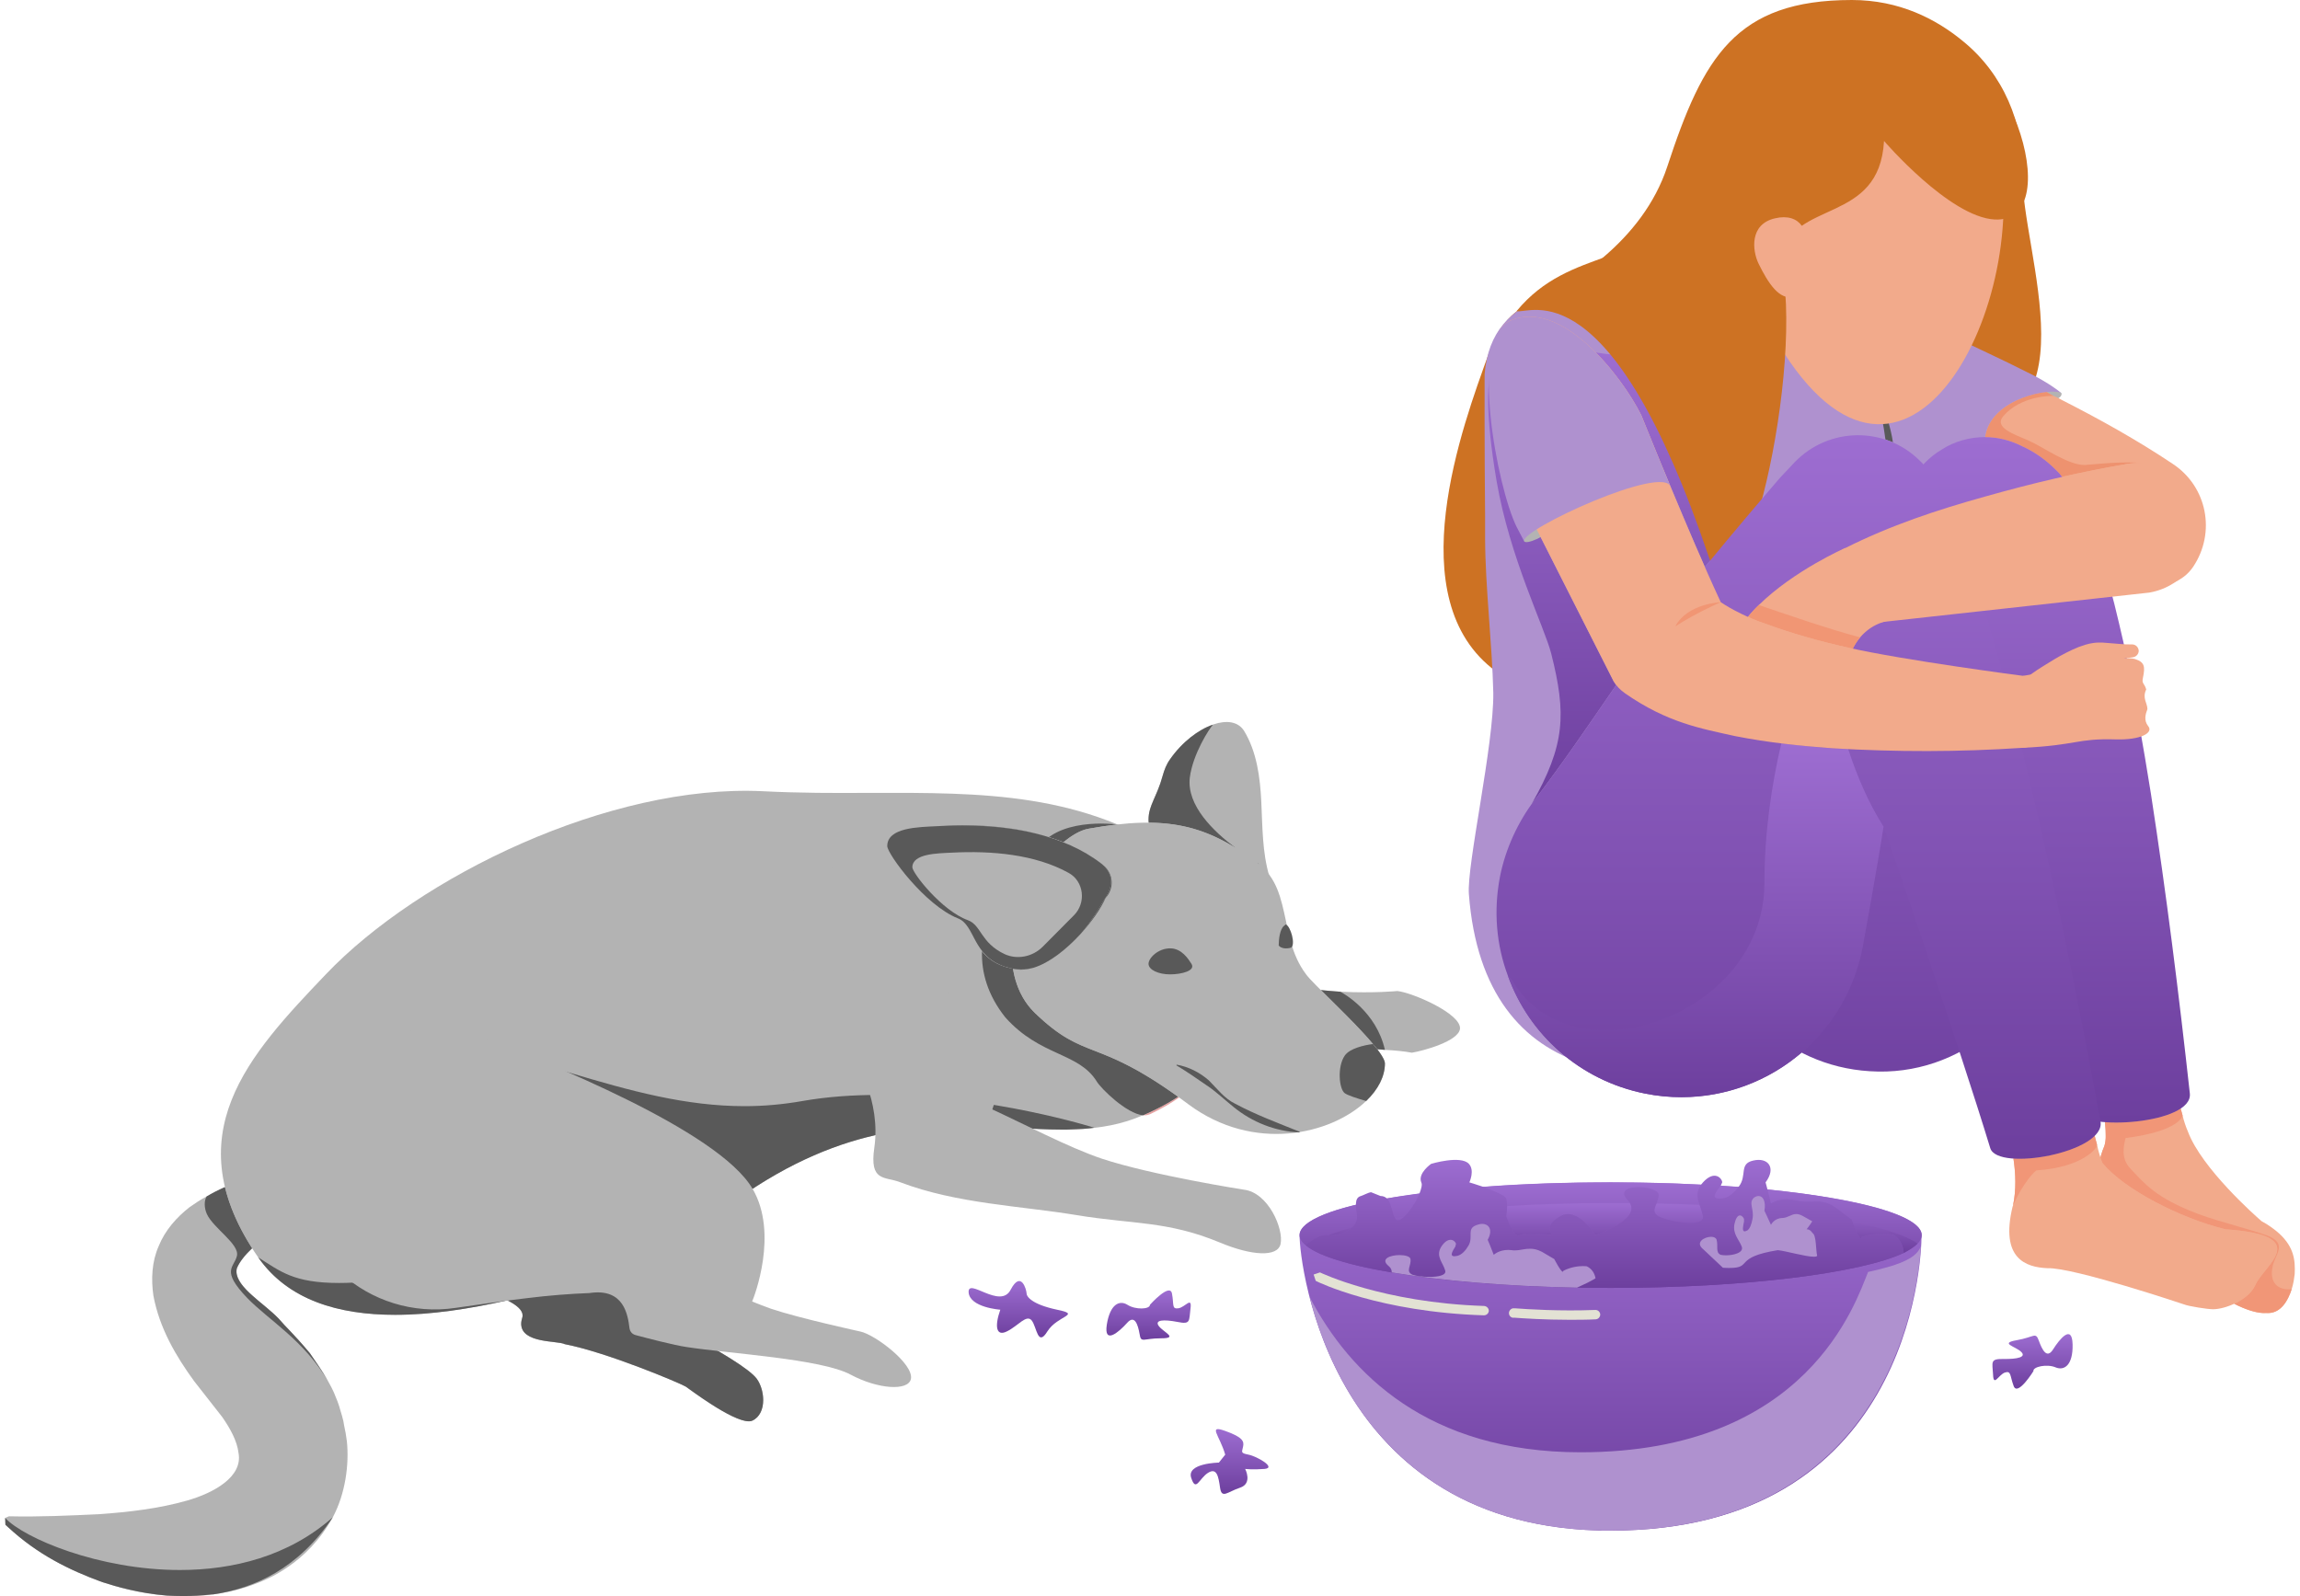 <svg width="85" height="59" viewBox="0 0 85 59" fill="none" xmlns="http://www.w3.org/2000/svg">
<path d="M13.799 43.121C13.799 43.147 13.608 43.277 13.357 43.442C12.837 43.771 12.048 44.23 12.048 44.23C11.563 44.534 11.078 44.82 10.636 45.106C9.76 45.695 8.98 46.345 8.755 46.874C8.616 47.515 9.708 48.122 10.297 48.737C10.601 49.093 10.8 49.24 11.45 50.012C11.658 50.324 11.91 50.662 12.135 51.069L12.248 51.277L12.343 51.476C12.43 51.684 12.525 51.91 12.586 52.152C12.629 52.274 12.655 52.395 12.69 52.525L12.716 52.681C12.759 52.872 12.794 53.062 12.82 53.279C12.906 54.12 12.768 55.203 12.3 56.079C11.823 56.946 11.199 57.535 10.653 57.908C10.116 58.289 9.604 58.488 9.153 58.644C8.703 58.792 8.278 58.879 7.888 58.931H7.836C6.293 59.112 5.019 58.887 3.788 58.48C2.549 58.029 1.379 57.448 0.295 56.443L0.2 56.356L0.191 56.105L0.33 56.044C1.439 56.07 2.557 56.018 3.667 55.966C4.768 55.888 5.877 55.758 6.909 55.464C7.914 55.177 8.98 54.579 8.815 53.704C8.763 53.262 8.512 52.803 8.209 52.369L7.177 51.052C6.501 50.124 5.894 49.093 5.669 47.888C5.582 47.281 5.608 46.631 5.868 46.05C6.102 45.47 6.536 44.984 7.004 44.62C7.212 44.473 7.42 44.334 7.637 44.222C8.434 43.754 9.327 43.476 10.211 43.303C11.208 43.095 12.196 42.974 13.201 42.947C13.34 42.93 13.461 42.93 13.6 42.93C13.713 42.93 13.799 43.026 13.799 43.121Z" fill="#B3B3B3"/>
<path d="M12.135 51.069C11.234 49.535 9.934 48.798 9.136 47.975C8.148 46.943 8.651 46.857 8.755 46.423C8.867 45.99 7.888 45.401 7.645 44.872C7.533 44.62 7.55 44.36 7.637 44.222C7.853 44.092 8.079 43.979 8.313 43.875C8.486 44.586 8.807 45.34 9.318 46.137C9.049 46.389 8.85 46.64 8.755 46.874C8.746 46.909 8.737 46.943 8.737 46.987C8.737 47.593 9.743 48.157 10.298 48.737C10.601 49.093 10.8 49.24 11.45 50.012C11.658 50.324 11.91 50.662 12.135 51.069Z" fill="#595959"/>
<path d="M6.83 59C6.605 59 6.38 58.991 6.163 58.974C6.362 58.983 6.562 58.991 6.761 58.991C7.108 58.991 7.463 58.974 7.836 58.931H7.871C7.515 58.983 7.169 59 6.83 59Z" fill="#EAB8B8"/>
<path d="M6.761 58.991C6.562 58.991 6.362 58.983 6.163 58.974C5.132 58.887 4.274 58.636 3.823 58.489C3.814 58.489 3.814 58.489 3.806 58.489C3.806 58.48 3.806 58.48 3.806 58.48C3.797 58.48 3.788 58.48 3.788 58.48C2.549 58.029 1.379 57.449 0.295 56.443L0.2 56.356L0.191 56.105C0.893 56.859 3.658 58.029 6.648 58.029C8.607 58.029 10.662 57.527 12.3 56.079C11.034 57.969 9.396 58.714 7.871 58.931H7.836C7.463 58.974 7.108 58.991 6.761 58.991Z" fill="#595959"/>
<path d="M27.971 50.965C27.407 50.203 23.438 48.33 22.944 47.906C23.047 47.672 24.252 46.553 24.244 46.423C24.053 44.101 22.788 44.222 22.493 44.031C21.903 43.702 21.487 43.563 21.071 43.425C20.274 43.156 19.572 42.983 18.87 42.835C17.457 42.532 14.077 42.124 13.773 42.168C11.918 42.454 10.644 44.196 10.93 46.051C11.216 47.906 13.011 47.637 14.865 47.351C15.992 47.178 19.546 47.906 19.303 48.694C19 49.691 20.595 49.535 20.872 49.682C22.441 49.986 25.128 51.121 25.344 51.251C25.448 51.321 27.303 52.733 27.806 52.508C28.317 52.274 28.3 51.425 27.971 50.965Z" fill="#B3B3B3"/>
<path d="M27.676 52.534C27.035 52.534 25.44 51.312 25.344 51.251C25.128 51.121 22.441 49.986 20.872 49.682C20.612 49.544 19.26 49.665 19.26 48.928C19.26 48.859 19.277 48.781 19.303 48.694C19.312 48.668 19.312 48.642 19.312 48.616C19.312 48.425 19.095 48.235 18.748 48.062C20.855 47.585 22.848 46.9 24.226 46.458C24.105 46.692 23.039 47.689 22.943 47.906C23.437 48.33 27.407 50.202 27.971 50.965C28.118 51.173 28.205 51.468 28.205 51.754C28.205 52.075 28.083 52.378 27.806 52.508C27.771 52.525 27.728 52.534 27.676 52.534Z" fill="#595959"/>
<path d="M46.909 32.382L42.653 31.16C42.593 31.012 42.541 30.874 42.515 30.761C42.281 29.894 42.697 29.651 42.965 28.681C43.026 28.464 43.104 28.256 43.234 28.074C43.685 27.424 44.291 26.965 44.829 26.783L44.846 26.774C45.332 26.609 45.756 26.67 45.973 27.008C46.45 27.788 46.571 28.741 46.614 29.651C46.658 30.562 46.649 31.506 46.909 32.382Z" fill="#B3B3B3"/>
<path d="M46.528 31.94C46.519 31.94 46.519 31.931 46.511 31.931C46.493 31.923 46.485 31.914 46.476 31.897C46.485 31.905 46.493 31.914 46.511 31.923C46.519 31.931 46.528 31.94 46.528 31.94ZM45.653 31.333C44.647 30.709 43.676 30.414 42.454 30.406C42.446 30.371 42.446 30.328 42.446 30.293C42.446 29.764 42.758 29.452 42.966 28.681C43.026 28.464 43.104 28.256 43.234 28.074C43.685 27.424 44.292 26.965 44.829 26.783C44.699 26.921 44.084 27.858 43.971 28.742C43.85 29.773 44.846 30.726 45.653 31.333Z" fill="#595959"/>
<path d="M53.956 38.025C53.904 38.484 52.604 38.839 52.179 38.909C51.893 38.857 51.555 38.822 51.182 38.805C50.116 38.709 48.721 38.692 47.273 38.727C43.676 38.77 39.75 39.056 39.646 39.013C39.498 38.961 36.161 36.655 35.052 35.78C35.052 35.78 39.992 30.856 40.218 31.229C40.825 32.278 42.09 34.488 42.09 34.514C42.09 34.523 42.35 34.739 42.567 34.835C43.009 35.034 43.607 35.112 44.144 35.364C44.664 35.606 45.193 35.814 45.713 35.97C47.1 36.412 48.461 36.594 49.527 36.655H49.535C50.801 36.716 51.642 36.629 51.642 36.629C52.205 36.69 54.008 37.47 53.956 38.025Z" fill="#B3B3B3"/>
<path d="M42.636 41.041C42.428 41.145 42.211 41.232 41.977 41.327C41.163 41.639 40.305 41.734 39.412 41.752C38.796 41.752 38.155 41.717 37.488 41.682C34.168 41.509 30.181 41.336 24.911 46.242C21.635 47.221 12.603 50.87 9.543 46.475C6.414 41.96 9.205 38.987 12.04 36.014C15.498 32.382 22.545 28.976 28.179 29.244C29.548 29.314 30.866 29.314 32.14 29.305C36.318 29.296 40.062 29.279 43.616 31.741C43.694 31.879 43.763 32.018 43.832 32.157C45.843 35.996 46.493 39.229 42.636 41.041Z" fill="#B3B3B3"/>
<path d="M51.182 38.804C51.096 38.796 51 38.787 50.896 38.779C50.853 38.718 50.801 38.657 50.74 38.588C50.229 37.972 49.379 37.158 48.816 36.594C49.059 36.62 49.301 36.638 49.527 36.655H49.535C49.674 36.733 50.861 37.392 51.182 38.804Z" fill="#595959"/>
<path d="M42.307 41.223C42.281 41.223 42.263 41.223 42.246 41.223C42.376 41.162 42.506 41.102 42.636 41.041C42.965 40.885 43.269 40.711 43.538 40.538C43.555 40.547 43.564 40.555 43.581 40.564C43.269 40.781 42.913 40.989 42.506 41.179C42.445 41.206 42.376 41.223 42.307 41.223Z" fill="#E5A2A2"/>
<path d="M42.246 41.223C41.622 41.162 40.686 40.226 40.539 39.983C39.862 38.883 38.458 39.065 37.15 37.6C36.499 36.776 36.266 35.944 36.291 35.156C36.474 35.39 36.733 35.598 37.132 35.728C37.228 35.754 37.332 35.788 37.436 35.806C37.531 36.378 37.765 36.967 38.242 37.435C40.105 39.229 40.478 38.337 43.538 40.538C43.269 40.712 42.965 40.885 42.636 41.041C42.506 41.102 42.376 41.162 42.246 41.223ZM39.299 31.134C39.299 31.134 39.291 31.134 39.291 31.125C39.282 31.125 39.273 31.125 39.273 31.125C39.273 31.116 39.264 31.116 39.264 31.116C39.264 31.116 39.256 31.116 39.247 31.116C39.247 31.108 39.247 31.108 39.247 31.108C39.238 31.108 39.23 31.108 39.221 31.099H39.212C39.204 31.099 39.204 31.099 39.204 31.099C39.195 31.09 39.195 31.09 39.186 31.09C39.178 31.082 39.169 31.082 39.16 31.082C39.03 31.03 38.892 30.986 38.762 30.943C38.779 30.926 38.805 30.909 38.822 30.9C39.386 30.518 40.166 30.44 40.695 30.44C41.024 30.44 41.267 30.475 41.293 30.475C40.963 30.51 40.608 30.562 40.227 30.631C39.932 30.683 39.611 30.874 39.299 31.134Z" fill="#595959"/>
<path d="M51.182 39.307C51.182 39.784 50.931 40.278 50.489 40.694C49.189 41.934 46.329 42.61 43.919 40.816C40.504 38.259 40.175 39.299 38.242 37.435C36.777 36.014 37.635 33.509 37.635 33.509C37.696 32.867 39.135 30.831 40.227 30.631C43.113 30.111 44.612 30.475 46.511 31.931C47.187 32.451 47.343 33.205 47.516 34.003C47.568 34.272 47.629 34.566 47.715 34.852C47.828 35.251 47.993 35.65 48.27 36.014C48.513 36.36 49.986 37.678 50.74 38.588C51.009 38.9 51.182 39.169 51.182 39.307Z" fill="#B3B3B3"/>
<path d="M24.911 46.241C29.201 42.246 32.651 41.622 35.572 41.622C36.231 41.622 36.872 41.648 37.488 41.682C38.094 41.717 38.693 41.752 39.256 41.752C39.308 41.752 39.36 41.752 39.412 41.752C39.62 41.743 39.828 41.734 40.027 41.726C39.828 41.743 39.62 41.752 39.412 41.752C39.36 41.752 39.308 41.752 39.256 41.752C38.693 41.752 38.094 41.717 37.488 41.682C36.872 41.648 36.231 41.622 35.572 41.622C32.651 41.622 29.201 42.246 24.911 46.241Z" fill="#EAB8B8"/>
<path d="M14.605 48.599C12.508 48.599 10.644 48.053 9.543 46.475C10.358 46.987 10.844 47.42 12.525 47.42C13.201 47.42 14.068 47.351 15.221 47.186C17.388 46.874 17.986 39.576 20.569 39.576C20.707 39.576 20.855 39.593 21.011 39.637C23.316 40.33 25.353 40.885 27.52 40.885C28.213 40.885 28.924 40.824 29.661 40.694C30.597 40.53 31.559 40.469 32.513 40.469C36.603 40.469 40.443 41.682 40.443 41.682C40.305 41.7 40.166 41.717 40.027 41.726C39.828 41.734 39.62 41.743 39.412 41.752C39.36 41.752 39.308 41.752 39.256 41.752C38.692 41.752 38.094 41.717 37.488 41.682C36.872 41.648 36.231 41.622 35.572 41.622C32.651 41.622 29.201 42.246 24.911 46.242C24.703 46.302 24.478 46.38 24.226 46.458C22.848 46.9 20.855 47.585 18.748 48.062C17.37 48.374 15.94 48.599 14.605 48.599Z" fill="#595959"/>
<path d="M45.965 43.971C45.965 43.971 42.584 43.442 40.721 42.826C39.507 42.419 37.791 41.517 36.673 41.006C36.768 40.72 36.855 40.434 36.916 40.139C37.132 39.255 31.134 30.492 29.609 32.035C28.083 33.587 29.947 37.652 30.034 37.695C30.198 37.791 31.143 38.553 31.394 38.865C31.654 39.177 32.556 40.712 32.313 42.41C32.123 43.693 32.694 43.476 33.258 43.693C35.373 44.499 37.739 44.569 39.802 44.915C41.865 45.253 43.148 45.123 45.072 45.921C46.251 46.415 47.213 46.475 47.325 45.981C47.447 45.427 46.875 44.075 45.965 43.971Z" fill="#B3B3B3"/>
<path d="M38.242 36.014C35.91 35.528 36.205 34.263 35.399 33.942C34.177 33.457 32.79 31.558 32.79 31.272C32.79 30.579 33.951 30.57 34.645 30.536C37.089 30.397 39.802 30.752 41.414 32.599L38.242 36.014Z" fill="#B3B3B3"/>
<path d="M37.254 35.762C35.893 35.398 36.066 34.202 35.399 33.942C34.177 33.457 32.79 31.558 32.79 31.272C32.79 30.579 33.951 30.57 34.645 30.536C36.76 30.414 39.074 30.666 40.703 31.922C41.119 32.243 41.189 32.728 40.799 33.266C40.296 34.159 38.935 36.213 37.254 35.762Z" fill="#B3B3B3"/>
<path d="M37.436 35.806C37.332 35.788 37.228 35.754 37.132 35.727C37.176 35.736 37.219 35.754 37.254 35.762C37.314 35.779 37.375 35.797 37.436 35.806Z" fill="#595959"/>
<path d="M37.566 35.832C37.522 35.823 37.479 35.814 37.435 35.806C37.47 35.806 37.496 35.814 37.531 35.814C37.54 35.823 37.557 35.823 37.566 35.832ZM39.923 34.532C40.313 34.081 40.608 33.595 40.799 33.266L40.859 33.188C40.686 33.578 40.348 34.072 39.923 34.532Z" fill="#595959"/>
<path d="M40.799 32.001C40.348 31.637 39.837 31.351 39.299 31.134C39.837 31.351 40.331 31.628 40.773 31.983C40.781 31.992 40.79 31.992 40.799 32.001Z" fill="#595959"/>
<path d="M37.739 35.84C37.687 35.84 37.626 35.84 37.566 35.831C37.557 35.823 37.54 35.823 37.531 35.814C37.6 35.823 37.67 35.831 37.73 35.831C37.886 35.831 38.042 35.806 38.19 35.771C38.042 35.814 37.886 35.84 37.739 35.84ZM40.799 33.266C41.189 32.728 41.119 32.243 40.703 31.922C39.308 30.848 37.401 30.51 35.563 30.51C35.252 30.51 34.948 30.518 34.645 30.536C34.948 30.518 35.252 30.501 35.563 30.501C36.794 30.501 38.051 30.657 39.161 31.082C39.169 31.082 39.178 31.082 39.187 31.09C39.195 31.09 39.195 31.09 39.204 31.099C39.204 31.099 39.204 31.099 39.213 31.099H39.221C39.23 31.108 39.239 31.108 39.247 31.108C39.247 31.108 39.247 31.108 39.247 31.116C39.256 31.116 39.265 31.116 39.265 31.116C39.265 31.116 39.273 31.116 39.273 31.125C39.273 31.125 39.282 31.125 39.291 31.125C39.291 31.134 39.299 31.134 39.299 31.134C39.837 31.35 40.348 31.636 40.799 32.001C41.154 32.304 41.18 32.85 40.859 33.188L40.799 33.266Z" fill="#595959"/>
<path d="M37.73 35.832C37.67 35.832 37.6 35.823 37.531 35.814C37.496 35.814 37.47 35.806 37.436 35.806C37.375 35.797 37.314 35.78 37.254 35.762C37.219 35.754 37.176 35.736 37.132 35.728C35.919 35.32 36.049 34.194 35.399 33.942C34.177 33.457 32.79 31.558 32.79 31.273C32.79 30.579 33.951 30.57 34.645 30.536C34.948 30.518 35.251 30.51 35.563 30.51C37.401 30.51 39.308 30.848 40.703 31.923C41.119 32.243 41.189 32.729 40.799 33.266C40.608 33.595 40.313 34.081 39.923 34.532C39.412 35.086 38.788 35.589 38.19 35.771C38.042 35.806 37.886 35.832 37.73 35.832Z" fill="#595959"/>
<path d="M38.536 34.991C38.164 35.364 37.592 35.485 37.115 35.26C36.231 34.835 36.274 34.203 35.772 34.012C34.809 33.665 33.717 32.27 33.717 32.053C33.726 31.55 34.636 31.541 35.173 31.515C36.647 31.438 38.25 31.576 39.49 32.261C40.062 32.573 40.149 33.37 39.689 33.83L38.536 34.991Z" fill="#B3B3B3"/>
<path d="M51.182 39.307C51.182 39.784 50.931 40.269 50.489 40.694C50.151 40.599 49.813 40.486 49.7 40.408C49.483 40.252 49.414 39.42 49.7 39.013C49.882 38.753 50.402 38.631 50.74 38.588C51.009 38.9 51.182 39.169 51.182 39.307Z" fill="#595959"/>
<path d="M48.028 41.855C47.135 41.821 46.268 41.474 45.583 40.911C45.237 40.633 44.916 40.321 44.552 40.087C44.205 39.845 43.85 39.602 43.477 39.377L43.486 39.351C43.928 39.429 44.335 39.637 44.673 39.931C44.994 40.252 45.254 40.607 45.653 40.798C46.415 41.205 47.213 41.5 48.028 41.83V41.855Z" fill="#595959"/>
<path d="M44.032 35.624C44.196 35.875 43.676 36.014 43.243 36.014C42.801 36.014 42.446 35.84 42.446 35.624C42.446 35.407 42.801 35.052 43.243 35.052C43.676 35.052 43.919 35.45 44.032 35.624Z" fill="#595959"/>
<path d="M47.715 35.026C47.533 35.078 47.351 35.06 47.256 34.948C47.256 34.722 47.299 34.341 47.455 34.219L47.516 34.167C47.698 34.228 47.889 34.913 47.715 35.026Z" fill="#595959"/>
<path d="M31.793 49.214C31.793 49.214 29.522 48.72 28.5 48.374C28.265 48.287 28.023 48.2 27.797 48.105C27.875 47.923 28.777 45.591 27.815 43.944C26.541 41.752 19.997 39.195 18.116 38.441L17.994 38.389C16.894 37.955 15.62 37.886 14.354 38.319C12.421 38.987 11.017 40.807 10.904 42.852C10.705 46.276 13.652 48.824 16.85 48.339C17.76 48.209 18.619 48.079 19.451 47.984C20.283 47.88 21.08 47.819 21.782 47.793C23.074 47.594 23.204 48.625 23.264 49.093C23.282 49.214 23.36 49.31 23.481 49.344C23.897 49.457 24.937 49.726 25.362 49.786C26.922 50.029 30.346 50.22 31.438 50.809C32.443 51.347 33.57 51.425 33.665 50.965C33.769 50.41 32.339 49.327 31.793 49.214Z" fill="#B3B3B3"/>
<path d="M84.804 47.091C84.787 47.23 84.76 47.446 84.691 47.654C84.552 48.096 84.266 48.573 83.755 48.53C83.114 48.582 82.013 47.94 81.484 47.411C80.531 46.467 79.933 45.063 78 44.742C77.41 44.586 77.402 43.823 77.54 43.138C77.593 42.844 77.679 42.575 77.766 42.367C77.904 42.012 77.775 41.197 77.584 40.339C77.298 39.065 76.856 37.678 76.856 37.409C77.064 37.34 79.673 36.404 79.898 36.43C79.924 37.106 80.089 38.623 80.366 39.975C80.453 40.417 80.548 40.85 80.661 41.232C80.713 41.448 80.782 41.648 80.86 41.83C81.371 43.19 83.365 44.95 83.556 45.115L83.573 45.132C83.85 45.279 84.076 45.453 84.24 45.6C84.769 46.094 84.83 46.562 84.804 47.091Z" fill="#F2AA8B"/>
<path d="M83.677 48.53C83.66 48.53 83.651 48.53 83.642 48.53C83.339 48.521 82.949 48.383 82.567 48.192C82.897 48.036 83.218 47.802 83.347 47.498C83.668 46.762 85.523 45.661 82.238 45.436C80.548 45.02 78.476 43.945 77.696 42.983C77.67 42.922 77.644 42.861 77.627 42.792L77.653 42.679C77.688 42.567 77.722 42.463 77.766 42.367C77.8 42.263 77.826 42.116 77.818 41.943C77.818 41.804 77.809 41.648 77.792 41.474C77.922 41.492 78.06 41.492 78.208 41.492C79.057 41.492 80.071 41.319 80.591 40.98C80.617 41.059 80.635 41.145 80.661 41.232C80.661 41.232 80.574 41.804 78.554 42.064C78.485 42.35 78.364 42.827 78.754 43.217C79.23 43.711 79.638 44.266 81.224 44.864C82.013 45.167 83.677 45.566 83.946 45.739C84.474 46.016 84.093 46.38 83.998 46.77C83.859 47.342 84.119 47.654 84.578 47.654C84.613 47.654 84.648 47.654 84.691 47.654C84.552 48.079 84.292 48.53 83.824 48.53H83.816C83.798 48.53 83.781 48.53 83.764 48.53H83.755C83.729 48.53 83.703 48.53 83.677 48.53Z" fill="#F19677"/>
<path d="M76.188 14.535C76.188 14.535 76.214 14.631 76.076 14.717C75.937 14.804 75.114 14.414 75.114 14.414C75.114 14.414 75.98 14.336 76.188 14.535Z" fill="#B3B3B3"/>
<path d="M74.749 6.457C74.81 4.559 74.021 2.722 72.548 1.525C71.542 0.693 70.181 0 68.439 0C64.14 0 62.944 2.115 61.618 6.154C60.699 8.945 58.021 10.548 56.461 11.259C55.707 11.606 55.291 12.325 55.005 13.105C54.077 15.68 51.642 22.163 55.299 24.824C57.172 26.185 60.526 23.316 63.932 20.447C66.836 17.985 69.783 15.532 71.837 15.732C77.627 16.295 74.671 9.222 74.749 6.457Z" fill="#CD7223"/>
<path d="M81.051 20.95C80.297 22.076 78.364 21.791 77.168 21.244C75.417 20.464 74.212 20.421 72.34 19.52C71.516 19.112 70.667 18.679 69.861 18.211C68.812 17.621 67.798 16.98 66.853 16.295C65.519 15.325 65.207 13.444 66.186 12.1C67.131 10.791 68.942 10.471 70.268 11.355C71.837 12.369 73.328 13.331 75.018 14.18L75.2 14.276C75.417 14.38 75.642 14.501 75.885 14.631H75.894C76.006 14.683 76.119 14.735 76.24 14.805C77.584 15.489 78.988 16.269 80.297 17.145C81.571 17.985 81.9 19.684 81.051 20.95Z" fill="#F2AA8B"/>
<path d="M76.206 17.621C76.162 17.569 76.127 17.517 76.093 17.482C75.937 17.326 75.798 17.188 75.616 17.04C75.339 16.815 75.018 16.616 74.68 16.468C74.255 16.26 73.805 16.156 73.362 16.156C73.51 15.064 74.827 14.57 75.625 14.483C75.703 14.535 75.79 14.579 75.885 14.631C75.746 14.631 74.68 14.639 74.039 15.376C73.666 15.809 74.446 16.052 74.975 16.286C75.529 16.529 76.405 17.188 77.055 17.188C77.081 17.188 77.107 17.179 77.133 17.179C77.558 17.144 78.095 17.092 78.606 17.092C78.814 17.092 79.014 17.101 79.204 17.118C79.153 17.118 79.092 17.11 79.031 17.11C78.901 17.11 78.762 17.127 78.624 17.144C77.809 17.283 77.003 17.448 76.206 17.621Z" fill="#EE926F"/>
<path d="M76.188 14.536C75.885 14.31 73.562 14.683 73.363 16.157C73.198 17.292 71.3 17.821 69.861 18.211C68.812 17.621 67.798 16.98 66.853 16.295C65.519 15.325 65.207 13.444 66.186 12.1C67.131 10.791 68.942 10.471 70.268 11.355C71.837 12.369 73.155 12.863 74.845 13.721C75.252 13.912 75.816 14.224 76.188 14.536Z" fill="#AF91CF"/>
<path d="M54.285 33.049C54.199 31.992 55.213 27.519 55.187 25.604C55.144 23.784 54.892 21.703 54.884 19.909V19.094C54.858 16.477 54.866 13.833 54.866 13.833C55.118 10.713 58.203 10.488 61.809 10.331C62.849 10.288 63.941 10.253 65.025 10.149C72.045 9.517 70.867 13.816 72.799 18.886C73.051 19.545 73.207 28.282 73.441 29.929C79.265 34.158 55.395 47.68 54.285 33.049Z" fill="#AF91CF"/>
<path d="M69.956 16.347C69.87 16.312 69.774 16.277 69.679 16.243C69.549 15.211 69.228 14.119 69.228 14.119C69.228 14.119 69.809 15.333 69.956 16.347Z" fill="#595959"/>
<path d="M65.917 13.027C64.825 11.337 63.265 10.011 63.161 8.009C62.806 0.737 72.045 -1.101 73.727 4.94C75.33 10.73 70.65 20.377 65.917 13.027Z" fill="#F2AA8B"/>
<path d="M79.491 29.34C79.196 27.502 78.875 25.647 78.477 23.749C78.26 22.804 78.043 21.86 77.731 20.854C77.584 20.343 77.428 19.823 77.168 19.225C77.038 18.93 76.37 17.786 76.093 17.482C75.937 17.326 75.798 17.188 75.616 17.04C75.339 16.815 75.018 16.616 74.68 16.468C74.255 16.26 73.805 16.156 73.363 16.156C72.791 16.156 72.227 16.312 71.759 16.616C71.308 16.884 70.918 17.274 70.658 17.76L63.915 30.276C63.49 31.056 63.23 31.948 63.17 32.893C63.144 33.24 63.161 33.578 63.187 33.916C63.482 36.95 65.943 39.403 69.098 39.593C70.78 39.706 72.34 39.134 73.527 38.137C74.394 37.392 75.061 36.447 75.434 35.346C75.911 37.253 76.37 39.177 76.804 41.102C76.951 41.795 81.051 41.561 80.929 40.417C80.522 36.724 80.063 33.049 79.491 29.34Z" fill="url(#paint0_linear_2002_11681)"/>
<path d="M56.608 29.712C57.848 27.528 57.891 26.393 57.328 24.157C57.068 23.151 55.802 20.637 55.308 17.777C54.866 15.177 55.022 14.189 55.022 14.189C55.048 13.851 55.1 13.573 55.169 13.348C55.126 15.194 56.08 18.141 56.6 19.199L56.877 19.736L59.633 25.179C59.659 25.223 59.694 25.275 59.729 25.318C58.688 26.835 57.692 28.291 56.704 29.582C56.678 29.617 56.643 29.66 56.608 29.712ZM63.005 20.958C62.554 19.944 62.121 18.904 61.748 18.011C61.124 16.52 60.682 15.402 60.656 15.35C60.335 14.709 59.72 13.781 58.966 13.027C59.451 13.105 59.98 13.157 60.561 13.157C60.673 13.157 60.795 13.157 60.916 13.149L63.837 19.953C63.568 20.273 63.282 20.62 63.005 20.958Z" fill="url(#paint1_linear_2002_11681)"/>
<path d="M83.348 47.498C83.096 48.053 82.238 48.391 81.787 48.391C81.597 48.391 80.895 48.287 80.704 48.209C80.704 48.209 76.63 46.84 75.668 46.874C74.862 46.84 73.917 46.519 74.377 44.603L74.394 44.56C74.637 43.398 74.316 42.038 73.891 40.807C73.363 39.342 72.66 38.103 72.582 37.782C72.886 37.73 75.495 37.184 76.674 37.27C76.847 37.713 77.012 39.767 77.298 41.379C77.358 41.717 77.41 42.02 77.497 42.298C77.549 42.566 77.627 42.8 77.696 42.982C78.477 43.944 80.548 45.019 82.238 45.435C85.523 45.661 83.668 46.761 83.348 47.498Z" fill="#F2AA8B"/>
<path d="M69.627 5.209C69.627 5.209 72.045 8.026 73.718 8.113C76.526 8.251 74.047 0.927 71.022 1.395C68.587 1.768 66.385 -2.193 61.939 7.471C60.873 9.924 58.047 9.066 56.045 11.502C56.556 11.614 59.521 9.838 63.152 20.585C64.322 24.052 66.784 13.391 65.779 9.508C66.273 7.35 69.454 8.312 69.627 5.209Z" fill="#CD7223"/>
<path d="M74.394 44.56C74.455 44.274 74.481 43.988 74.481 43.685C74.481 43.398 74.455 43.112 74.411 42.827C74.481 42.827 74.559 42.827 74.637 42.827C75.599 42.827 76.908 42.488 77.41 41.977C77.436 42.09 77.471 42.194 77.497 42.298L77.471 42.402C77.471 42.402 77.038 43.139 75.252 43.26C74.81 43.65 74.472 44.378 74.394 44.56Z" fill="#F19677"/>
<path d="M64.99 9.743C65.354 10.488 65.761 11.095 66.281 10.973C66.801 10.852 66.333 10.089 66.628 9.352C66.94 8.59 66.541 7.844 65.597 8.07C64.652 8.286 64.756 9.257 64.99 9.743Z" fill="#F2AA8B"/>
<path d="M73.553 42.437C72.427 38.736 69.722 30.831 69.61 30.553C69.402 31.923 68.829 35.052 68.829 35.052C68.093 38.762 64.496 41.154 60.786 40.417C58.377 39.932 56.513 38.233 55.733 36.083C55.3 34.939 55.187 33.665 55.438 32.382C55.646 31.351 56.106 30.371 56.704 29.583C58.021 27.866 59.339 25.856 60.777 23.81C62.225 21.773 65.778 17.665 65.778 17.665L66.333 17.075C67.59 15.784 69.636 15.758 70.918 16.997C71.196 17.257 71.421 17.578 71.586 17.899C72.704 20.196 73.189 22.051 73.779 24.035C74.316 25.986 74.793 27.919 75.243 29.86C76.145 33.717 76.916 37.574 77.627 41.449C77.835 42.593 73.822 43.321 73.553 42.437Z" fill="url(#paint2_linear_2002_11681)"/>
<path d="M68.968 23.056C68.153 23.116 67.443 22.501 67.391 21.686C67.339 21.071 67.677 20.516 68.197 20.256C69.87 19.415 71.603 18.843 73.345 18.358C75.088 17.864 76.821 17.456 78.624 17.145C79.941 16.928 81.181 17.812 81.406 19.121C81.632 20.438 80.739 21.678 79.43 21.903L68.968 23.056Z" fill="#F2AA8B"/>
<path d="M62.138 40.555C61.696 40.555 61.245 40.512 60.786 40.417C58.377 39.931 56.513 38.233 55.733 36.083C55.733 36.083 55.82 36.109 55.88 36.222C56.617 37.504 57.926 38.077 59.339 38.077C62.078 38.077 65.207 35.91 65.207 32.642C65.207 30.778 65.475 28.993 65.831 27.476C66.472 27.554 67.096 27.615 67.729 27.658C67.919 27.667 68.11 27.675 68.301 27.684C68.622 28.663 69.046 29.669 69.61 30.553C69.402 31.922 68.83 35.051 68.83 35.051C68.517 36.612 67.703 37.947 66.576 38.909C65.363 39.949 63.802 40.555 62.138 40.555Z" fill="url(#paint3_linear_2002_11681)"/>
<path d="M69.61 22.987C69.237 23.099 68.96 23.307 68.743 23.559C68.214 24.183 68.136 25.102 68.136 25.717C67.911 25.882 67.746 25.986 67.711 25.986C67.651 25.968 65.735 24.928 64.409 24.183C64.166 23.827 64.123 23.446 64.4 23.056C64.582 22.805 64.773 22.579 64.999 22.363C66.307 21.08 68.188 20.256 68.188 20.256C68.188 20.256 71.49 22.389 69.61 22.987Z" fill="#F2AA8B"/>
<path d="M68.474 23.974C68.405 23.966 68.335 23.948 68.275 23.931C67.217 23.697 66.186 23.402 65.25 23.056C65.024 22.986 64.808 22.9 64.6 22.804C64.721 22.648 64.851 22.501 64.998 22.362C65.891 22.666 67.59 23.255 68.743 23.558C68.639 23.688 68.543 23.827 68.474 23.974Z" fill="#F19674"/>
<path d="M56.331 20.014C56.331 20.014 56.444 20.178 57.31 19.641C57.475 18.817 56.106 19.58 56.331 20.014Z" fill="#B3B3B3"/>
<path d="M75.98 26.427C75.911 27.086 75.382 27.598 74.741 27.641C72.383 27.797 70.095 27.797 67.729 27.658C66.541 27.572 65.362 27.45 64.123 27.207C62.884 26.93 61.627 26.722 60.049 25.621C59.867 25.491 59.729 25.344 59.633 25.179L56.877 19.736L56.6 19.199C55.871 17.716 54.294 12.568 55.785 11.866C57.683 10.99 59.928 13.885 60.656 15.35C60.682 15.402 61.124 16.52 61.748 18.011C62.285 19.294 62.953 20.88 63.594 22.258C63.993 22.527 64.626 22.848 65.25 23.056C66.186 23.402 67.217 23.697 68.275 23.931C70.364 24.408 74.767 24.98 74.767 24.98C75.504 25.049 76.05 25.691 75.98 26.427Z" fill="#F2AA8B"/>
<path d="M61.748 18.011C61.531 17.11 56.097 19.623 56.331 20.013L56.045 19.467C55.325 17.994 54.294 12.568 55.785 11.866C57.683 10.99 59.928 13.885 60.656 15.35C60.682 15.402 61.124 16.52 61.748 18.011Z" fill="#AF91CF"/>
<path d="M61.913 23.151C62.363 22.302 63.594 22.258 63.594 22.258C63.594 22.258 62.753 22.614 61.913 23.151Z" fill="#F19674"/>
<path d="M74.767 24.98C74.767 24.98 76.032 24.772 76.353 24.659C76.682 24.546 78.477 24.234 78.893 24.356C79.257 24.468 79.283 24.633 79.196 25.049C79.144 25.283 79.248 25.24 79.317 25.483C79.161 25.803 79.361 25.985 79.361 26.21C79.291 26.393 79.222 26.627 79.387 26.835C79.603 27.086 79.109 27.355 78.199 27.329C76.743 27.285 76.778 27.545 74.741 27.641C72.704 27.736 74.767 24.98 74.767 24.98Z" fill="#F2AA8B"/>
<path d="M75.087 24.902C75.373 24.694 75.651 24.538 75.928 24.364C76.205 24.2 76.5 24.044 76.821 23.914C76.994 23.853 77.159 23.792 77.358 23.766C77.454 23.749 77.575 23.749 77.679 23.749L77.904 23.766C78.199 23.784 78.494 23.827 78.788 23.818H78.797C78.927 23.818 79.031 23.922 79.04 24.052C79.04 24.174 78.944 24.278 78.823 24.295C78.528 24.321 78.234 24.399 77.939 24.46L77.714 24.512L77.601 24.572C77.514 24.624 77.419 24.703 77.323 24.78C76.951 25.127 76.578 25.595 76.318 26.055C76.084 26.479 75.555 26.627 75.139 26.384C74.723 26.15 74.576 25.621 74.81 25.205C74.871 25.093 74.957 24.997 75.053 24.928L75.087 24.902Z" fill="#F2AA8B"/>
<path d="M71.014 45.652C71.014 46.727 70.502 56.573 59.52 56.573C49.137 56.573 48.027 46.727 48.027 45.652C48.027 44.568 53.176 43.702 59.52 43.702C65.865 43.702 71.014 44.568 71.014 45.652Z" fill="url(#paint4_linear_2002_11681)"/>
<path d="M71.022 45.652C71.022 45.877 70.78 46.094 70.355 46.311C68.76 47.056 64.513 47.602 59.52 47.602C53.939 47.602 49.293 46.917 48.253 46.025C48.097 45.903 48.027 45.773 48.027 45.652C48.027 45.218 48.903 44.785 50.402 44.464C50.463 44.456 50.55 44.421 50.645 44.412L50.758 44.395C51.26 44.282 51.832 44.204 52.456 44.118C53.167 44.022 53.965 43.936 54.814 43.866C56.253 43.754 57.839 43.702 59.52 43.702C60.682 43.702 61.809 43.728 62.866 43.788C63.117 43.797 63.36 43.814 63.594 43.823C63.82 43.84 64.036 43.858 64.253 43.866C64.626 43.91 64.972 43.936 65.319 43.962C68.734 44.317 71.022 44.941 71.022 45.652Z" fill="url(#paint5_linear_2002_11681)"/>
<path d="M70.355 46.311C70.338 46.06 70.242 45.817 70 45.652C70 45.652 69.818 45.6 69.532 45.6C69.332 45.6 69.072 45.626 68.803 45.722C68.795 45.756 68.786 45.774 68.769 45.774C68.691 45.774 68.526 45.34 68.457 45.158C69.601 45.392 70.442 45.661 70.866 45.964C70.762 46.068 70.624 46.164 70.45 46.259C70.416 46.276 70.381 46.294 70.355 46.311ZM56.114 45.67C55.915 45.67 55.663 44.959 55.663 44.959C55.663 44.959 55.69 44.768 55.698 44.578C56.938 44.499 58.281 44.465 59.694 44.465C59.876 44.465 60.058 44.465 60.24 44.465C60.621 45.098 58.957 45.652 58.957 45.652C58.957 45.652 58.48 44.872 57.943 44.872C57.848 44.872 57.752 44.898 57.657 44.959C57.016 45.314 57.38 45.652 57.38 45.652C57.38 45.652 56.929 45.592 56.574 45.592C56.392 45.592 56.236 45.609 56.166 45.652C56.149 45.661 56.132 45.67 56.114 45.67ZM49.172 45.661C49.145 45.661 49.12 45.661 49.093 45.661C49.336 45.557 49.622 45.462 49.952 45.375C49.77 45.548 49.475 45.661 49.172 45.661ZM62.468 45.202C62.06 45.202 61.505 45.072 61.297 44.959C61.063 44.82 61.141 44.664 61.219 44.482C61.757 44.491 62.294 44.508 62.814 44.534C62.858 44.673 62.91 44.803 62.936 44.959C62.97 45.132 62.754 45.202 62.468 45.202ZM51.659 45.106C51.633 45.106 51.616 45.098 51.598 45.08C51.581 45.072 51.572 45.054 51.564 45.037C51.668 45.02 51.772 45.002 51.876 44.985C51.798 45.063 51.72 45.106 51.659 45.106Z" fill="url(#paint6_linear_2002_11681)"/>
<path d="M70.355 46.311C68.76 47.056 64.513 47.602 59.521 47.602C53.939 47.602 49.293 46.917 48.253 46.025C48.548 45.791 48.825 45.626 49.033 45.652C49.605 45.721 50.203 45.349 50.151 44.941C50.117 44.621 50.03 44.274 50.298 44.205C50.368 44.187 50.567 44.075 50.671 44.066L51.018 44.205C51.469 44.205 51.399 44.889 51.599 45.08C51.763 45.245 52.266 44.595 52.457 44.118C52.526 43.936 52.569 43.788 52.526 43.702C52.387 43.364 52.89 43.017 52.89 43.017C52.89 43.017 53.982 42.688 54.285 43.017C54.511 43.26 54.303 43.702 54.303 43.702C54.303 43.702 54.537 43.771 54.814 43.867C55.187 44.005 55.62 44.178 55.664 44.3C55.733 44.508 55.664 44.959 55.664 44.959C55.664 44.959 55.958 45.791 56.166 45.652C56.374 45.513 57.38 45.652 57.38 45.652C57.38 45.652 57.016 45.314 57.657 44.959C58.299 44.577 58.957 45.652 58.957 45.652C58.957 45.652 60.795 45.037 60.162 44.369C59.521 43.702 61.298 43.797 61.298 44.161C61.298 44.508 60.942 44.742 61.298 44.959C61.653 45.149 63.005 45.392 62.936 44.959C62.866 44.534 62.563 44.205 62.866 43.788L62.936 43.702C63.369 43.225 63.647 43.563 63.647 43.702L63.594 43.823C63.456 44.023 63.135 44.352 63.647 44.3C63.872 44.274 64.08 44.092 64.253 43.867C64.583 43.45 64.253 43.017 64.791 42.896C65.337 42.766 65.657 43.156 65.25 43.702L65.319 43.962L65.449 44.482C65.449 44.482 65.796 44.23 66.368 44.369C66.585 44.421 66.767 44.413 66.94 44.413C67.226 44.395 67.504 44.387 67.859 44.647C68.431 45.08 68.431 45.08 68.431 45.08C68.431 45.08 68.752 45.99 68.804 45.721C69.445 45.496 70 45.652 70 45.652C70.243 45.817 70.338 46.059 70.355 46.311Z" fill="url(#paint7_linear_2002_11681)"/>
<path d="M58.281 47.593C55.62 47.541 53.236 47.333 51.434 47.03C51.434 46.952 51.416 46.874 51.321 46.796C50.992 46.527 51.382 46.389 51.728 46.389C51.928 46.389 52.118 46.441 52.127 46.536C52.162 46.787 51.928 46.995 52.205 47.117C52.327 47.16 52.587 47.195 52.829 47.195C53.158 47.195 53.462 47.134 53.41 46.961C53.323 46.657 53.063 46.449 53.245 46.111L53.289 46.042C53.41 45.877 53.514 45.825 53.609 45.825C53.722 45.825 53.8 45.921 53.809 45.973L53.783 46.077C53.705 46.207 53.549 46.432 53.748 46.432C53.774 46.432 53.817 46.423 53.869 46.415C54.025 46.371 54.164 46.224 54.268 46.042C54.467 45.704 54.181 45.418 54.571 45.279C54.641 45.253 54.71 45.236 54.771 45.236C55.039 45.236 55.178 45.47 54.979 45.825L55.057 46.007L55.204 46.38C55.204 46.38 55.386 46.198 55.742 46.198C55.776 46.198 55.819 46.207 55.863 46.207C55.906 46.215 55.941 46.215 55.984 46.215C56.088 46.215 56.184 46.198 56.279 46.181C56.365 46.163 56.461 46.155 56.556 46.155C56.678 46.155 56.816 46.181 56.981 46.267C57.44 46.536 57.44 46.536 57.44 46.536C57.44 46.536 57.683 47.004 57.752 47.004C57.761 47.004 57.77 46.995 57.778 46.969C58.064 46.822 58.35 46.796 58.506 46.796C58.593 46.796 58.645 46.805 58.645 46.805C58.836 46.9 58.931 47.065 58.966 47.247C58.784 47.359 58.55 47.472 58.281 47.593Z" fill="#AF91CF"/>
<path d="M63.915 46.865C63.846 46.865 63.759 46.865 63.672 46.857L62.944 46.172C62.632 45.921 62.988 45.713 63.239 45.713C63.334 45.713 63.412 45.747 63.438 45.817C63.508 46.059 63.386 46.294 63.594 46.38C63.638 46.389 63.707 46.398 63.785 46.398C64.062 46.398 64.461 46.302 64.366 46.068C64.253 45.791 64.036 45.609 64.097 45.253L64.115 45.184C64.166 44.985 64.236 44.924 64.305 44.924C64.374 44.924 64.435 45.002 64.453 45.054V45.149C64.427 45.288 64.366 45.513 64.478 45.513C64.496 45.513 64.531 45.496 64.574 45.479C64.669 45.418 64.73 45.245 64.764 45.063C64.843 44.699 64.6 44.456 64.825 44.265C64.886 44.222 64.938 44.205 64.99 44.205C65.155 44.205 65.267 44.404 65.207 44.751L65.293 44.933L65.449 45.271C65.449 45.271 65.562 45.028 65.865 45.019C66.082 45.011 66.195 44.872 66.385 44.872C66.446 44.872 66.524 44.889 66.619 44.941C66.975 45.141 66.975 45.141 66.975 45.141C66.975 45.141 66.871 45.305 66.767 45.435H66.775C66.905 45.435 66.983 45.574 66.983 45.574C67.131 45.643 67.105 46.242 67.157 46.415C67.139 46.441 67.096 46.45 67.035 46.45C66.723 46.45 65.987 46.233 65.701 46.207C64.045 46.475 64.79 46.865 63.915 46.865Z" fill="#AF91CF"/>
<path d="M59.304 56.573C59.295 56.573 59.295 56.573 59.295 56.573H59.304ZM59.001 56.564C58.974 56.564 58.957 56.564 58.931 56.564C58.957 56.564 58.983 56.564 59.001 56.564Z" fill="#AF91CF"/>
<path d="M59.521 56.573C59.512 56.573 59.495 56.573 59.486 56.573C59.477 56.573 59.477 56.573 59.469 56.573C59.46 56.573 59.451 56.573 59.434 56.573C59.417 56.573 59.408 56.573 59.391 56.573H59.382C59.373 56.573 59.356 56.573 59.347 56.573C59.347 56.573 59.347 56.573 59.339 56.573C59.33 56.573 59.313 56.573 59.304 56.573H59.295C59.278 56.573 59.269 56.573 59.261 56.573H59.252C59.243 56.573 59.226 56.573 59.217 56.573C59.209 56.573 59.209 56.573 59.2 56.573C59.191 56.573 59.183 56.573 59.174 56.565H59.165C59.148 56.565 59.139 56.565 59.131 56.565C59.122 56.565 59.113 56.565 59.113 56.565C59.105 56.565 59.096 56.565 59.087 56.565C59.087 56.565 59.079 56.565 59.07 56.565C59.061 56.565 59.053 56.565 59.044 56.565C59.035 56.565 59.027 56.565 59.018 56.565C59.018 56.565 59.009 56.565 59.001 56.565C58.983 56.565 58.957 56.565 58.931 56.565C58.923 56.565 58.923 56.565 58.923 56.565C55.039 56.417 52.526 54.849 50.905 52.933C50.896 52.933 50.896 52.933 50.896 52.924H50.888C49.501 51.286 48.773 49.397 48.4 47.94C49.874 50.766 52.769 53.678 58.411 53.678C66.81 53.678 68.578 48.131 69.038 47.013C70.355 46.727 70.84 46.458 70.988 46.06C70.918 47.134 70.199 56.539 59.581 56.573C59.573 56.573 59.564 56.573 59.555 56.573C59.547 56.573 59.529 56.573 59.521 56.573Z" fill="#AF91CF"/>
<path d="M54.84 48.616C50.992 48.495 48.721 47.394 48.625 47.342L48.547 47.108L48.781 47.03C48.807 47.039 51.087 48.148 54.849 48.27C54.944 48.278 55.022 48.356 55.022 48.452C55.013 48.547 54.935 48.616 54.84 48.616Z" fill="#E3E2D4"/>
<path d="M57.995 48.781C57.076 48.781 56.314 48.729 55.958 48.703C55.872 48.721 55.785 48.66 55.768 48.565C55.75 48.469 55.82 48.374 55.915 48.356H55.984C56.444 48.391 57.657 48.469 58.957 48.417H58.966C59.053 48.417 59.131 48.486 59.139 48.582C59.139 48.677 59.07 48.755 58.974 48.764C58.636 48.781 58.307 48.781 57.995 48.781Z" fill="#E3E2D4"/>
<path d="M45.28 53.765C45.072 53.045 44.621 52.655 45.28 52.889C45.939 53.123 45.982 53.279 45.939 53.47C45.904 53.669 45.826 53.704 46.138 53.765C46.45 53.825 47.187 54.25 46.736 54.293C46.294 54.328 46.017 54.293 46.017 54.293C46.017 54.293 46.303 54.831 45.826 54.987C45.358 55.143 45.15 55.411 45.089 54.987C45.029 54.562 44.968 54.233 44.639 54.441C44.309 54.657 44.197 55.16 44.023 54.623C43.841 54.077 45.046 54.059 45.046 54.059L45.28 53.765Z" fill="url(#paint8_linear_2002_11681)"/>
<path d="M42.498 48.226C42.498 48.226 43.234 47.403 43.312 47.81C43.39 48.217 43.295 48.391 43.546 48.356C43.798 48.321 44.058 47.897 43.997 48.365C43.936 48.824 44.014 48.963 43.512 48.859C43.009 48.763 42.654 48.781 42.827 49.015C43.009 49.249 43.564 49.465 42.905 49.465C42.246 49.465 42.168 49.656 42.116 49.309C42.055 48.963 41.934 48.573 41.648 48.902C41.353 49.231 40.79 49.717 40.903 48.963C41.024 48.2 41.371 48.044 41.665 48.226C41.96 48.417 42.498 48.399 42.498 48.226Z" fill="url(#paint9_linear_2002_11681)"/>
<path d="M75.148 50.679C75.148 50.679 74.567 51.615 74.42 51.234C74.273 50.844 74.334 50.653 74.091 50.731C73.857 50.818 73.675 51.269 73.657 50.809C73.631 50.341 73.536 50.22 74.047 50.229C74.559 50.237 74.906 50.159 74.689 49.96C74.481 49.761 73.883 49.648 74.533 49.535C75.183 49.422 75.226 49.215 75.348 49.553C75.469 49.882 75.642 50.246 75.876 49.873C76.11 49.501 76.578 48.92 76.596 49.691C76.613 50.454 76.292 50.671 75.972 50.541C75.651 50.402 75.122 50.515 75.148 50.679Z" fill="url(#paint10_linear_2002_11681)"/>
<path d="M36.968 48.408C36.751 49.024 36.812 49.414 37.219 49.206C37.626 49.006 37.938 48.564 38.129 48.807C38.32 49.05 38.346 49.804 38.71 49.206C39.082 48.616 39.992 48.599 39.065 48.408C38.129 48.209 37.938 47.923 37.938 47.802C37.938 47.689 37.739 46.926 37.349 47.672C36.968 48.408 35.763 47.204 35.797 47.767C35.841 48.33 36.968 48.408 36.968 48.408Z" fill="url(#paint11_linear_2002_11681)"/>
<defs>
<linearGradient id="paint0_linear_2002_11681" x1="72.044" y1="16.156" x2="72.044" y2="41.491" gradientUnits="userSpaceOnUse">
<stop stop-color="#9D6DD1"/>
<stop offset="1" stop-color="#6D3F9E"/>
</linearGradient>
<linearGradient id="paint1_linear_2002_11681" x1="59.416" y1="13.027" x2="59.416" y2="29.712" gradientUnits="userSpaceOnUse">
<stop stop-color="#9D6DD1"/>
<stop offset="1" stop-color="#6D3F9E"/>
</linearGradient>
<linearGradient id="paint2_linear_2002_11681" x1="66.471" y1="16.087" x2="66.471" y2="42.83" gradientUnits="userSpaceOnUse">
<stop stop-color="#9D6DD1"/>
<stop offset="1" stop-color="#6D3F9E"/>
</linearGradient>
<linearGradient id="paint3_linear_2002_11681" x1="62.671" y1="27.476" x2="62.671" y2="40.555" gradientUnits="userSpaceOnUse">
<stop stop-color="#9D6DD1"/>
<stop offset="1" stop-color="#6D3F9E"/>
</linearGradient>
<linearGradient id="paint4_linear_2002_11681" x1="59.52" y1="43.702" x2="59.52" y2="56.573" gradientUnits="userSpaceOnUse">
<stop stop-color="#9D6DD1"/>
<stop offset="1" stop-color="#6D3F9E"/>
</linearGradient>
<linearGradient id="paint5_linear_2002_11681" x1="59.525" y1="43.702" x2="59.525" y2="47.602" gradientUnits="userSpaceOnUse">
<stop stop-color="#9D6DD1"/>
<stop offset="1" stop-color="#6D3F9E"/>
</linearGradient>
<linearGradient id="paint6_linear_2002_11681" x1="59.98" y1="44.465" x2="59.98" y2="46.311" gradientUnits="userSpaceOnUse">
<stop stop-color="#9D6DD1"/>
<stop offset="1" stop-color="#6D3F9E"/>
</linearGradient>
<linearGradient id="paint7_linear_2002_11681" x1="59.304" y1="42.871" x2="59.304" y2="47.602" gradientUnits="userSpaceOnUse">
<stop stop-color="#9D6DD1"/>
<stop offset="1" stop-color="#6D3F9E"/>
</linearGradient>
<linearGradient id="paint8_linear_2002_11681" x1="45.441" y1="52.821" x2="45.441" y2="55.215" gradientUnits="userSpaceOnUse">
<stop stop-color="#9D6DD1"/>
<stop offset="1" stop-color="#6D3F9E"/>
</linearGradient>
<linearGradient id="paint9_linear_2002_11681" x1="42.447" y1="47.697" x2="42.447" y2="49.518" gradientUnits="userSpaceOnUse">
<stop stop-color="#9D6DD1"/>
<stop offset="1" stop-color="#6D3F9E"/>
</linearGradient>
<linearGradient id="paint10_linear_2002_11681" x1="75.115" y1="49.311" x2="75.115" y2="51.325" gradientUnits="userSpaceOnUse">
<stop stop-color="#9D6DD1"/>
<stop offset="1" stop-color="#6D3F9E"/>
</linearGradient>
<linearGradient id="paint11_linear_2002_11681" x1="37.633" y1="47.349" x2="37.633" y2="49.431" gradientUnits="userSpaceOnUse">
<stop stop-color="#9D6DD1"/>
<stop offset="1" stop-color="#6D3F9E"/>
</linearGradient>
</defs>
</svg>
